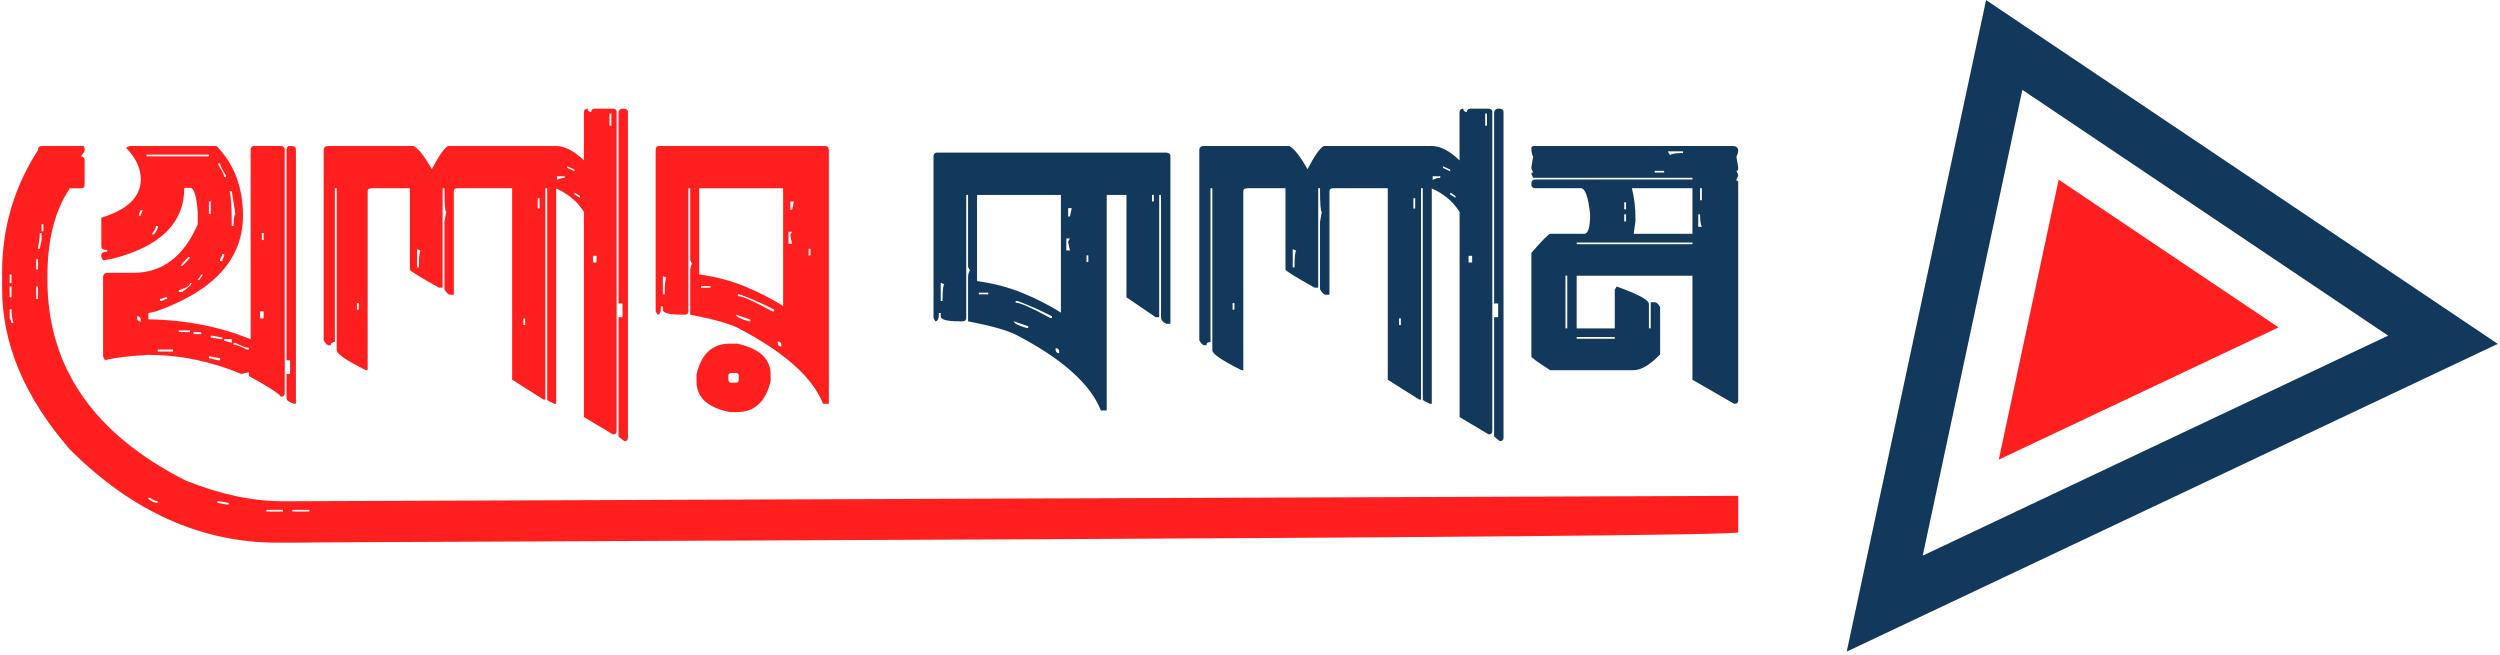 <svg width="576" height="151" viewBox="0 0 576 151" fill="none" xmlns="http://www.w3.org/2000/svg">
<path d="M524.974 75.432L460.514 105.902L474.314 41.394L524.974 75.432Z" fill="#FF1F1F"/>
<path d="M457.594 0.019L425.481 150.13L575.481 79.227L457.594 0.019ZM465.951 20.706L550.224 77.328L442.994 128.016L465.951 20.706Z" fill="#12395C"/>
<path d="M19.084 33.636C19.358 33.636 19.5 33.889 19.5 34.405V34.789L18.679 36.034C19.226 36.094 19.5 36.358 19.5 36.803V42.529C19.5 43.105 19.226 43.388 18.679 43.388H16.095C12.646 48.487 10.927 55.235 10.927 63.631V64.491C10.927 84.542 21.536 99.949 42.767 110.713C50.694 113.899 58.172 115.488 65.19 115.488H66.942C72.592 115.488 400.481 114.243 400.481 114.243V122.65C400.481 123.985 77.278 124.784 67.774 125.037H63.953C46.38 125.037 30.427 117.875 16.095 103.55C5.682 91.573 0.481 79.221 0.481 66.484V62.852C0.481 52.544 3.241 43.115 8.748 34.587C8.748 33.95 9.055 33.636 9.679 33.636H19.084ZM2.233 63.237V65.24H2.649V63.237H2.233ZM2.233 66.008V68.487H2.649V66.008H2.233ZM2.233 71.259V73.262C2.507 73.768 2.649 74.152 2.649 74.405H3.065C2.792 73.383 2.649 72.341 2.649 71.249H2.233V71.259ZM8.332 59.706V62.093H8.748V59.706H8.332ZM8.332 66.008V68.871H8.748V66.008H8.332ZM9.164 53.687C9.164 54.769 9.022 55.852 8.748 56.934V57.319H9.164L9.58 55.316V53.697H9.164V53.687ZM9.58 51.684V53.302H9.996V51.684H9.58ZM34.172 114.709C34.172 115.093 34.752 115.477 35.923 115.852H36.339V115.467C35.858 115.467 35.266 115.214 34.588 114.698H34.172V114.709ZM50.091 115.477V115.862L52.259 116.246H52.675V115.862L50.507 115.477H50.091ZM61.358 117.48V117.865H65.179V117.48H61.358ZM67.358 117.48V117.865H71.289V117.48H67.358Z" fill="#FF1F1F"/>
<path d="M29.835 33.636H49.883C53.945 37.774 55.982 43.125 55.982 49.681C55.982 59.676 49.303 67.03 35.934 71.745L34.182 72.129V73.565C42.657 73.697 50.518 75.225 57.745 78.148V34.395C57.81 33.889 58.084 33.626 58.577 33.626H64.675C65.299 33.687 65.606 33.95 65.606 34.395V90.642C65.606 91.148 65.299 91.4 64.675 91.4C64.61 90.895 62.157 89.296 57.339 86.626V85.766C56.31 86.019 55.719 86.15 55.588 86.15C48.558 83.227 41.431 81.76 34.193 81.76C29.649 82.013 26.299 82.427 24.164 83.004L23.748 82.144V63.712C23.89 63.136 24.197 62.852 24.679 62.852H30.777C37.39 62.852 42.317 59.129 45.558 51.684V48.912C45.285 45.159 44.693 43.277 43.806 43.277H42.46C42.46 51.36 36.941 56.803 25.927 59.605L23.759 59.989L23.343 59.231V58.755C23.343 58.249 23.792 57.986 24.689 57.986V57.602C23.792 57.602 23.343 57.319 23.343 56.742V50.156C29.409 48.315 32.441 45.351 32.441 41.274C32.441 38.795 31.303 36.368 29.025 34.021L29.857 33.636H29.835ZM31.587 72.877V73.353C31.653 73.859 31.927 74.112 32.419 74.112V73.727C32.419 73.151 32.146 72.867 31.587 72.867V72.877ZM32.419 48.436L32.003 49.296V49.681H32.419C32.419 49.428 32.595 49.013 32.934 48.436H32.419ZM33.766 35.639V36.024H48.131V35.639H33.766ZM35.934 52.068C35.934 52.513 35.66 53.06 35.113 53.687V54.071C35.529 54.071 35.934 53.565 36.35 52.544V52.068H35.934ZM36.35 80.525V81.001H39.865V80.525H36.35ZM36.865 68.871V69.347H37.281C37.828 69.033 38.244 68.871 38.518 68.871V68.487H38.102C37.555 68.74 37.139 68.871 36.865 68.871ZM43.785 65.24C43.785 65.816 42.92 66.353 41.201 66.858V67.243H42.033C43.478 66.16 44.201 65.493 44.201 65.24H43.785ZM41.201 76.125V76.509H43.785V76.125H41.201ZM43.38 59.231C42.208 60.444 41.628 61.112 41.628 61.234H42.044C43.215 60.09 43.795 59.423 43.795 59.231H43.38ZM44.617 76.509V76.985H46.368V76.509H44.617ZM46.368 63.237C46.368 63.368 46.095 63.783 45.536 64.481H45.953L46.774 63.237H46.358H46.368ZM48.131 46.433V49.296H48.547V46.433H48.131ZM48.131 82.144V82.528L50.299 83.004H50.715V82.528L48.547 82.144H48.131ZM48.547 77.369V77.754L50.715 78.138H51.23V77.754L48.953 77.369H48.536H48.547ZM50.299 37.642V38.027C51.197 39.362 51.646 40.283 51.646 40.799H52.062V40.414C51.164 39.079 50.715 38.158 50.715 37.642H50.299ZM51.23 58.553C51.23 58.806 51.055 59.19 50.715 59.696V60.171H51.23C51.23 59.858 51.372 59.443 51.646 58.927V58.543H51.23V58.553ZM51.646 78.138V78.522C51.777 78.522 52.369 78.684 53.398 78.998V78.138H51.646ZM52.883 44.046C53.223 45.068 53.398 47.738 53.398 52.068H53.814C53.814 50.541 53.945 49.62 54.23 49.296L53.398 44.046H52.883ZM53.814 78.998V79.382C54.361 79.382 55.369 79.767 56.814 80.525H57.328V80.141C56.704 80.141 55.675 79.757 54.23 78.998H53.814ZM59.913 71.734V73.353H60.745V71.734H59.913ZM60.328 53.687V55.305H60.745V53.687H60.328ZM66.832 33.636H67.248C67.872 33.697 68.179 33.96 68.179 34.405V93.039H67.763C66.591 92.655 66.011 92.24 66.011 91.795V86.16H66.832V83.004H66.011V34.395C66.077 33.889 66.35 33.626 66.832 33.626V33.636Z" fill="#FF1F1F"/>
<path d="M75.723 33.636H95.256C96.362 34.142 97.774 35.933 99.493 38.988C101.081 35.933 102.318 34.152 103.216 33.636H127.304C127.851 33.697 128.136 33.96 128.136 34.405V93.039H127.72C126.614 92.534 126.066 92.21 126.066 92.088V43.368H125.65V92.068H125.234L117.997 87.486V43.368H105.493C104.869 43.368 104.563 43.591 104.563 44.036V67.91H103.741C103.325 67.91 102.876 67.496 102.395 66.666V51.097L102.811 48.801C102.537 48.801 102.395 46.99 102.395 43.358H101.979V66.282H101.146C96.668 63.803 94.424 62.397 94.424 62.083V43.368H85.741C85.051 43.368 84.712 43.591 84.712 44.036V85.29H84.296C79.818 83.065 77.573 81.537 77.573 80.708V43.368H77.157V78.796C76.533 78.796 76.227 79.049 76.227 79.554H75.811C75.394 79.554 74.989 79.17 74.573 78.411V34.587C74.573 33.95 74.957 33.636 75.712 33.636H75.723ZM82.237 69.822V71.35H82.654V69.822H82.237ZM96.088 57.41V61.608H96.504C96.504 59.129 96.635 57.855 96.92 57.784L96.088 57.4V57.41ZM120.581 73.363V74.891H120.997V73.363H120.581ZM123.888 45.665V48.052H124.304V45.665H123.888Z" fill="#FF1F1F"/>
<path d="M135.362 25.037C135.428 25.543 135.702 25.806 136.195 25.806C136.26 25.3 136.534 25.037 137.016 25.037H141.253C141.8 25.098 142.074 25.361 142.074 25.806V99.241C142.074 99.817 141.8 100.1 141.253 100.1L134.53 96.094V48.821C133.019 46.403 130.84 44.592 128.016 43.378C127.392 43.378 127.085 43.125 127.085 42.609C127.085 41.972 127.227 41.436 127.501 40.991L127.085 38.694V38.31C127.085 38.057 127.227 37.925 127.501 37.925C127.227 37.42 127.085 37.005 127.085 36.681L127.501 35.912C127.227 35.467 127.085 34.961 127.085 34.385C127.151 33.879 127.435 33.616 127.917 33.616C130.052 33.616 132.253 34.729 134.53 36.954V25.806C134.596 25.3 134.87 25.037 135.362 25.037ZM128.333 40.606V41.466C128.815 41.153 129.406 40.991 130.085 40.991V40.606H128.333ZM130.709 38.31V38.694L132.362 39.463V39.079L130.709 38.31ZM132.362 44.42V44.805L133.6 45.563V45.179C132.91 44.673 132.494 44.41 132.362 44.41V44.42ZM136.611 58.937V60.465H137.443V58.937H136.611ZM140.432 26.18V28.952H140.848V26.18H140.432ZM143.432 25.037H143.848C144.395 25.098 144.68 25.361 144.68 25.806V100.869C144.68 101.375 144.406 101.638 143.848 101.638L142.501 100.586V73.08H143.432V69.923H142.501V25.806C142.644 25.3 142.95 25.037 143.432 25.037Z" fill="#FF1F1F"/>
<path d="M151.906 33.636H190.041C190.666 33.636 190.972 33.96 190.972 34.587V93.029H189.625C187.217 86.919 180.669 81.092 169.983 75.548C167.914 74.526 164.267 73.515 159.023 72.493V62.367C159.023 61.729 159.165 61.193 159.439 60.748L159.023 59.979V43.358H158.607V71.724C158.607 72.23 158.333 72.493 157.786 72.493H156.954C154.129 72.493 152.716 72.109 152.716 71.35V70.581H152.3C152.3 71.856 152.027 72.493 151.479 72.493L151.063 71.724V34.395C151.129 33.889 151.402 33.626 151.895 33.626L151.906 33.636ZM152.727 63.621V67.819H153.143C153.143 65.341 153.286 64.066 153.559 63.995L152.738 63.611L152.727 63.621ZM168.132 79.18H169.895C174.998 80.323 177.549 82.68 177.549 86.251V87.87C176.377 92.584 173.826 94.941 169.895 94.941H168.132C163.03 93.919 160.479 91.573 160.479 87.87V86.251C161.585 81.537 164.125 79.18 168.132 79.18ZM161.103 43.368V63.237C164.892 63.742 168.406 64.673 171.647 66.008C174.888 67.344 177.811 68.841 180.428 70.5V43.378H161.103V43.368ZM161.519 65.907V66.292H163.687V65.907H161.519ZM167.815 86.535V87.587C167.881 87.971 168.089 88.163 168.439 88.163H169.578C169.994 88.163 170.202 87.971 170.202 87.587V86.535C170.202 86.15 169.994 85.958 169.578 85.958H168.439C168.023 86.019 167.815 86.211 167.815 86.535ZM169.578 72.503C169.578 72.948 170.541 73.454 172.468 74.031H172.884V73.646L169.578 72.503ZM169.994 67.819V68.204C171.023 68.204 173.684 69.387 177.954 71.734H178.37V71.35C175.687 69.954 173.027 68.77 170.41 67.819H169.994ZM179.191 78.704V79.089C179.257 79.595 179.53 79.848 180.012 79.848V79.463C180.012 78.957 179.738 78.694 179.191 78.694V78.704ZM181.665 53.404V56.175H182.487L182.071 54.172L182.487 53.414H181.665V53.404ZM182.082 46.433V48.345H182.498L182.914 46.433H182.082ZM186.319 57.319V58.846H186.735V57.319H186.319Z" fill="#FF1F1F"/>
<path d="M215.914 35.164H268.732C269.356 35.224 269.662 35.487 269.662 35.933V74.607H268.732C267.911 74.223 267.494 73.717 267.494 73.08V44.906H267.078V73.08H266.257L259.535 68.497V44.906H254.991V94.567H253.644C251.235 88.457 244.688 82.63 234.001 77.086C231.932 76.064 228.286 75.052 223.041 74.031V63.904C223.041 63.267 223.173 62.731 223.458 62.286L223.041 61.517V44.896H222.625V73.262C222.625 73.768 222.352 74.031 221.804 74.031H220.983C218.158 74.031 216.746 73.646 216.746 72.888V72.119H216.33C216.33 73.393 216.056 74.031 215.498 74.031L215.082 73.262V35.922C215.147 35.417 215.421 35.154 215.903 35.154L215.914 35.164ZM216.746 65.149V69.347H217.162C217.162 66.868 217.293 65.594 217.578 65.523L216.746 65.138V65.149ZM225.111 44.896V64.764C228.899 65.27 232.414 66.201 235.655 67.536C238.896 68.871 241.819 70.369 244.436 72.028V44.906H225.111V44.896ZM225.527 67.435V67.819H227.695V67.435H225.527ZM233.596 74.031C233.596 74.476 234.56 74.982 236.487 75.558H236.903V75.174L233.596 74.031ZM234.001 69.347V69.731C235.031 69.731 237.691 70.915 241.961 73.262H242.377V72.877C239.695 71.481 237.034 70.298 234.417 69.347H234.001ZM243.21 80.232V80.617C243.275 81.122 243.549 81.375 244.031 81.375V80.991C244.031 80.485 243.757 80.222 243.21 80.222V80.232ZM245.684 54.931V57.703H246.505L246.089 55.7L246.505 54.941H245.684V54.931ZM246.1 47.961V49.873H246.516L246.932 47.961H246.1ZM250.337 58.846V60.374H250.753V58.846H250.337ZM265.425 44.896V46.423H265.841V44.896H265.425Z" fill="#12395C"/>
<path d="M277.48 33.636H297.013C298.119 34.142 299.531 35.933 301.25 38.988C302.838 35.933 304.075 34.152 304.973 33.636H329.061C329.608 33.697 329.882 33.96 329.882 34.405V93.039H329.466C328.36 92.534 327.813 92.21 327.813 92.088V43.368H327.396V92.068H326.98L319.743 87.486V43.368H307.239C306.615 43.368 306.309 43.591 306.309 44.036V67.91H305.477C305.06 67.91 304.612 67.496 304.13 66.666V51.097L304.546 48.801C304.272 48.801 304.13 46.99 304.13 43.358H303.714V66.282H302.893C298.414 63.803 296.17 62.397 296.17 62.083V43.368H287.487C286.798 43.368 286.458 43.591 286.458 44.036V85.29H286.042C281.564 83.065 279.319 81.537 279.319 80.708V43.368H278.903V78.796C278.279 78.796 277.973 79.049 277.973 79.554H277.557C277.141 79.554 276.724 79.17 276.319 78.411V34.587C276.319 33.95 276.692 33.636 277.458 33.636H277.48ZM283.995 69.822V71.35H284.411V69.822H283.995ZM297.845 57.41V61.608H298.261C298.261 59.129 298.393 57.855 298.677 57.784L297.856 57.4L297.845 57.41ZM322.338 73.363V74.891H322.754V73.363H322.338ZM325.645 45.665V48.052H326.061V45.665H325.645Z" fill="#12395C"/>
<path d="M337.12 25.037C337.185 25.543 337.459 25.806 337.941 25.806C338.007 25.3 338.28 25.037 338.773 25.037H343.01C343.558 25.098 343.831 25.361 343.831 25.806V99.241C343.831 99.817 343.558 100.1 343.01 100.1L336.288 96.094V48.821C334.766 46.403 332.598 44.592 329.773 43.378C329.149 43.378 328.842 43.125 328.842 42.609C328.842 41.972 328.985 41.436 329.258 40.991L328.842 38.694V38.31C328.842 38.057 328.985 37.925 329.258 37.925C328.985 37.42 328.842 37.005 328.842 36.681L329.258 35.912C328.985 35.467 328.842 34.961 328.842 34.385C328.908 33.879 329.193 33.616 329.663 33.616C331.799 33.616 333.999 34.729 336.277 36.954V25.806C336.342 25.3 336.616 25.037 337.098 25.037H337.12ZM330.09 40.606V41.466C330.572 41.153 331.163 40.991 331.842 40.991V40.606H330.09ZM332.466 38.31V38.694L334.12 39.463V39.079L332.466 38.31ZM334.12 44.42V44.805L335.357 45.563V45.179C334.667 44.673 334.251 44.41 334.12 44.41V44.42ZM338.357 58.937V60.465H339.178V58.937H338.357ZM342.189 26.18V28.952H342.605V26.18H342.189ZM345.178 25.037H345.594C346.142 25.098 346.415 25.361 346.415 25.806V100.869C346.415 101.375 346.142 101.638 345.594 101.638L344.248 100.586V73.08H345.178V69.923H344.248V25.806C344.379 25.3 344.696 25.037 345.178 25.037Z" fill="#12395C"/>
<path d="M353.762 33.636H399.134C399.956 33.636 400.404 33.96 400.481 34.587C400.481 35.093 400.339 35.609 400.065 36.115L400.481 38.502V38.886C400.481 39.21 400.339 39.362 400.065 39.362C400.339 39.868 400.481 40.252 400.481 40.505L400.065 41.365C400.065 41.618 400.196 41.749 400.481 41.749V92.27C400.481 92.776 400.175 93.039 399.55 93.039L389.937 87.496V63.53H363.265V75.659H372.047V66.777L372.463 66.008C377.423 67.789 379.908 69.124 379.908 70.014V75.649H380.324V69.63H381.255C381.671 69.63 382.076 70.014 382.492 70.773V81.658C380.149 84.076 378.112 85.29 376.393 85.29H357.167C354.276 83.449 352.831 82.397 352.831 82.134V58.259C355.316 55.396 356.762 53.929 357.167 53.869H365.017C365.915 53.869 366.364 52.371 366.364 49.377C365.948 45.371 365.225 43.358 364.196 43.358H353.762C353.138 43.358 352.831 43.075 352.831 42.498V42.114C352.897 41.608 353.203 41.355 353.762 41.355H389.937V40.97H353.247L352.831 40.111C352.831 39.858 352.962 39.726 353.247 39.726L352.831 38.866V38.482L353.247 36.094C352.973 35.649 352.831 34.982 352.831 34.091C352.831 33.778 353.138 33.616 353.762 33.616V33.636ZM360.682 63.52V75.649H361.098V63.52H360.682ZM363.265 55.882V56.266H389.937V55.882H363.265ZM363.265 77.652V78.037H372.047V77.652H363.265ZM374.225 46.615V48.234H374.641V46.615H374.225ZM374.225 49.387V51.006H374.641V49.387H374.225ZM375.988 43.368C376.536 45.533 376.809 47.829 376.809 50.247V51.006L376.393 53.869H389.937V43.368H375.988ZM381.255 39.362V39.746H383.423V39.362H381.255ZM384.255 34.87L384.769 35.73C385.109 35.417 386.116 35.255 387.769 35.255V34.87H384.255ZM391.284 49.387V52.25H392.116C391.842 51.866 391.7 50.915 391.7 49.387H391.284ZM391.689 43.368V46.14H392.105V43.368H391.689Z" fill="#12395C"/>
</svg>
